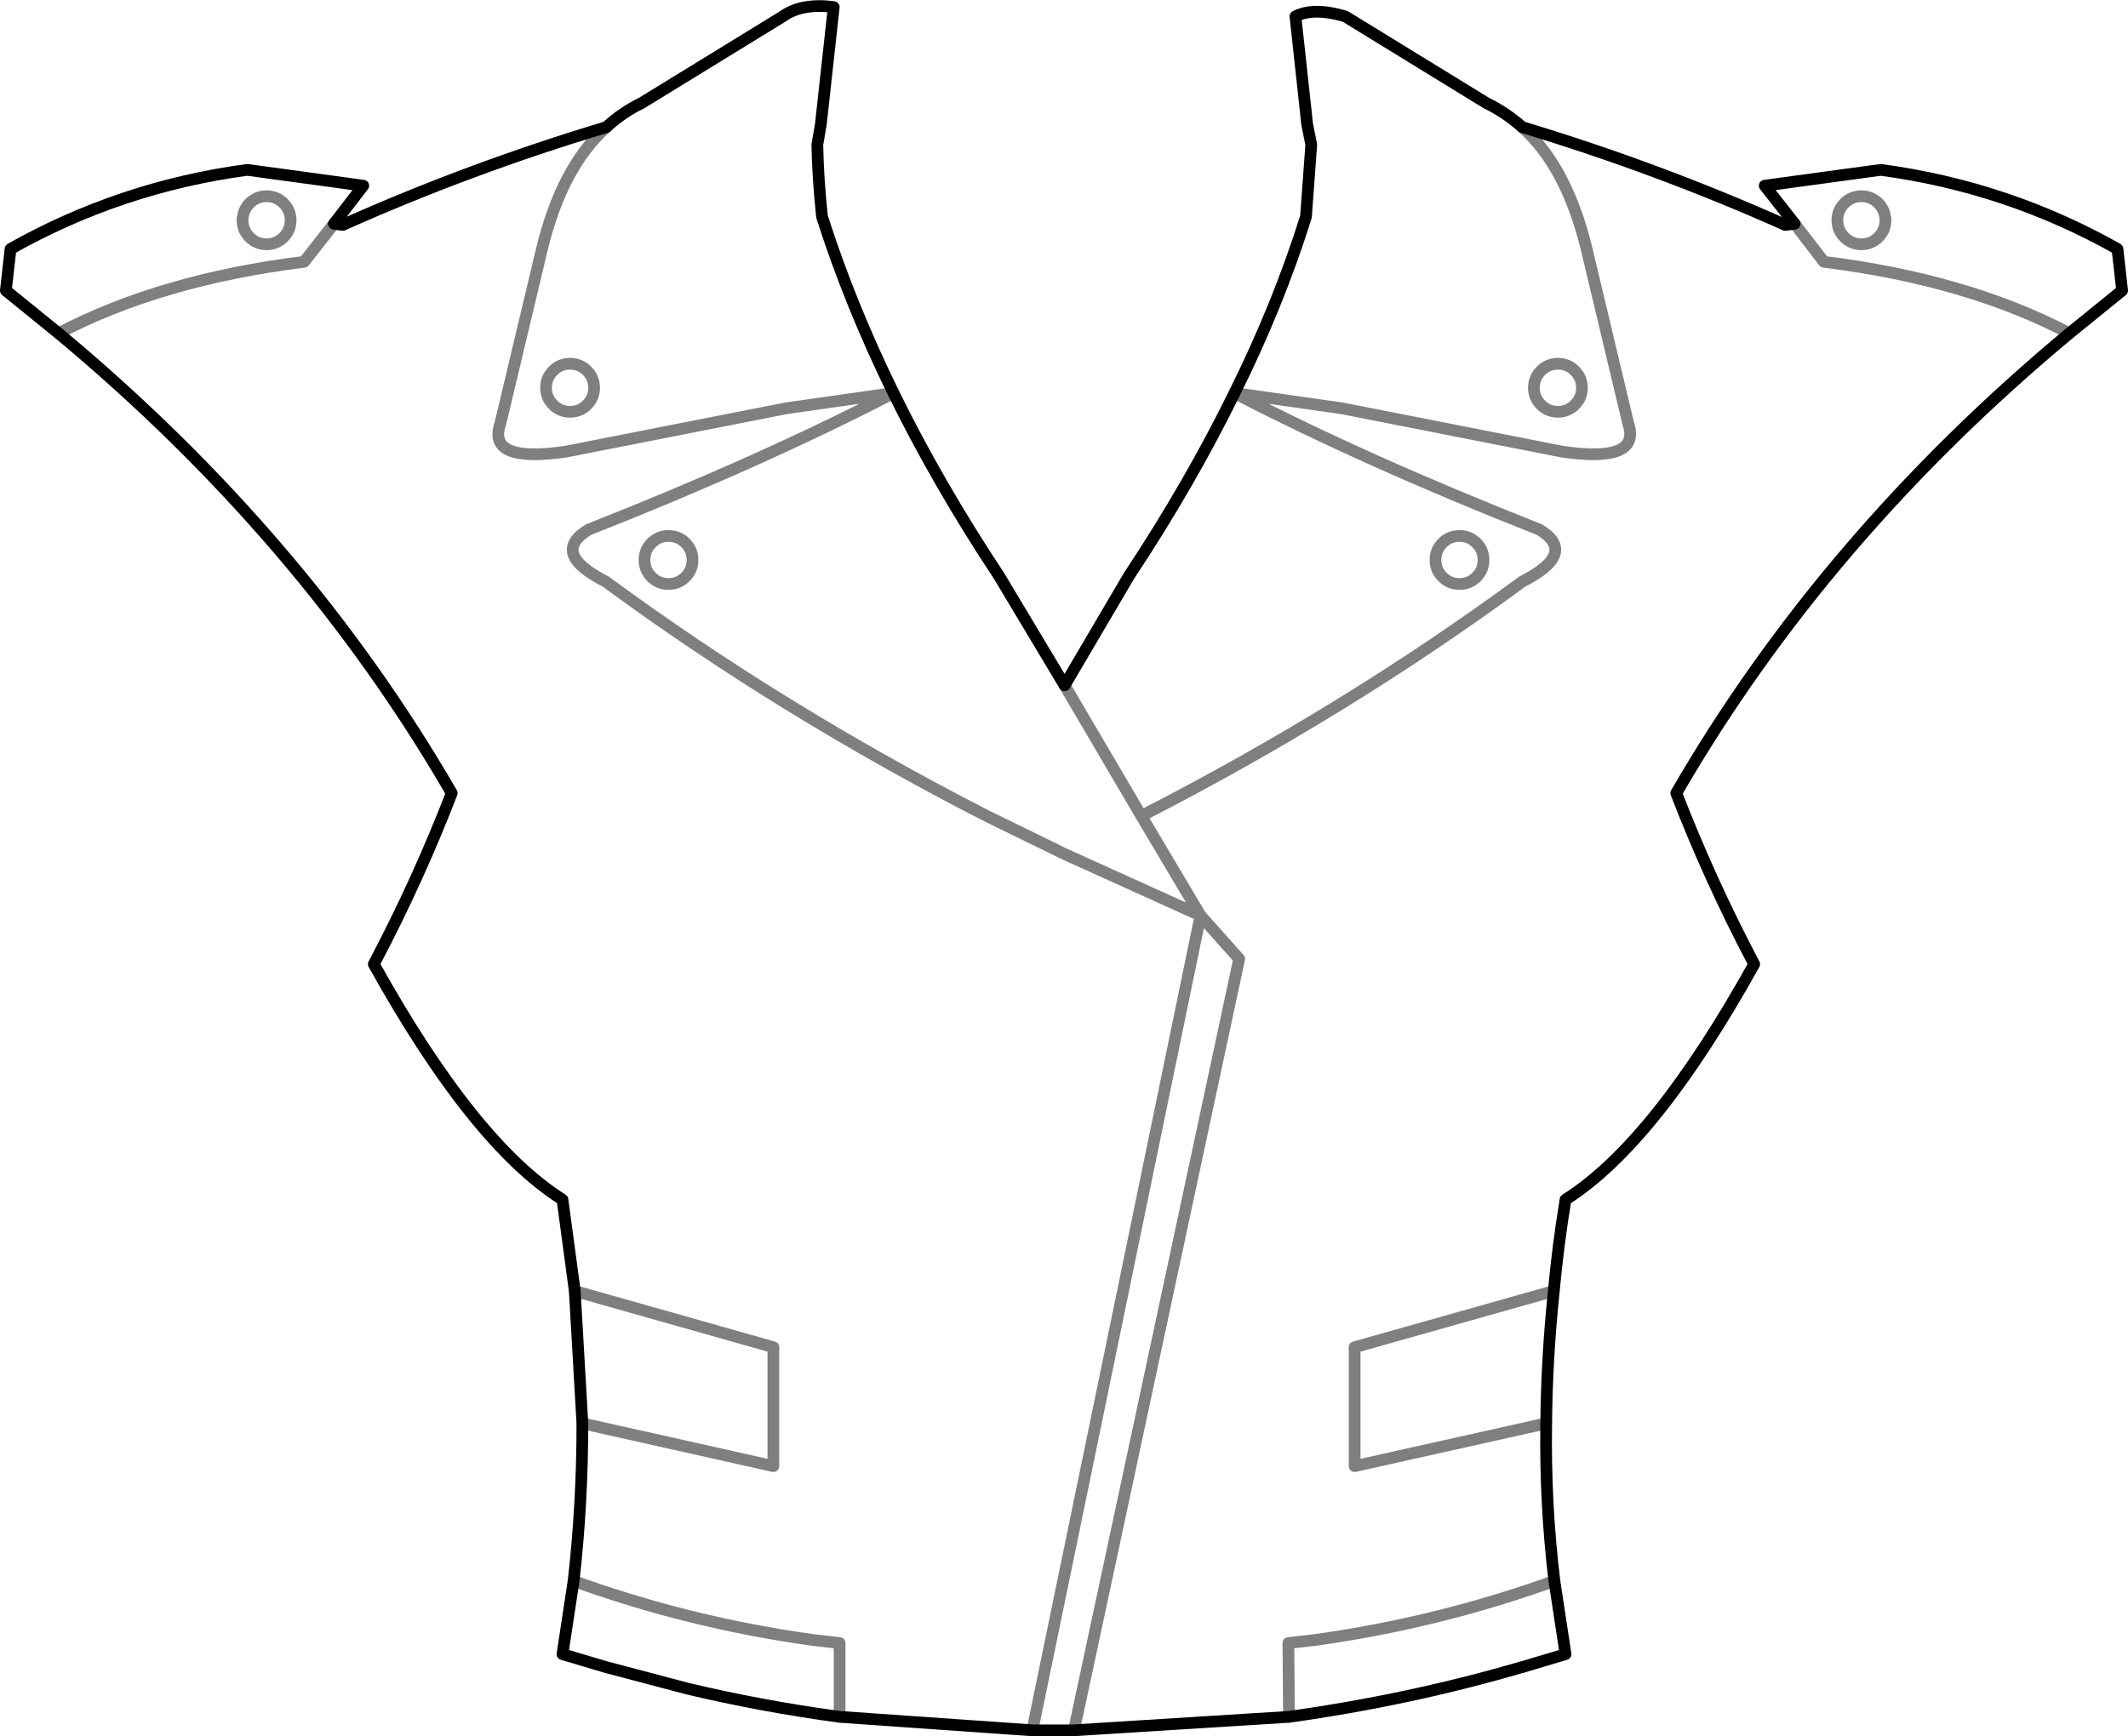 <?xml version="1.0" encoding="UTF-8" standalone="no"?>
<svg xmlns:xlink="http://www.w3.org/1999/xlink" height="148.2px" width="181.6px" xmlns="http://www.w3.org/2000/svg">
  <g transform="matrix(1.0, 0.0, 0.0, 1.0, -309.1, -178.2)">
    <path d="M333.9 197.0 Q333.9 197.85 333.3 198.45 332.7 199.05 331.85 199.05 331.0 199.05 330.4 198.45 329.8 197.85 329.8 197.0 L329.8 196.95 Q329.85 196.1 330.4 195.55 331.0 194.95 331.85 194.95 332.7 194.95 333.3 195.55 333.9 196.15 333.9 197.0 M337.6 197.3 L335.05 200.55 Q322.9 202.05 314.1 206.65 M358.15 288.4 L375.1 293.2 375.1 303.35 358.8 299.7 M358.05 313.15 Q368.0 316.75 378.55 318.2 L380.75 318.45 380.75 324.75 M397.2 325.9 L411.55 256.35 399.95 251.1 393.3 247.85 Q375.75 238.85 360.8 227.85 356.0 225.4 359.35 223.4 374.05 217.6 385.35 211.75 L376.2 213.05 357.4 216.75 Q350.6 217.75 351.8 214.35 L355.35 199.45 Q357.05 192.45 360.85 189.05 M469.4 195.55 Q468.8 194.95 467.95 194.95 467.1 194.95 466.5 195.55 465.9 196.15 465.9 197.0 465.9 197.85 466.5 198.45 467.1 199.05 467.95 199.05 468.8 199.05 469.4 198.45 470.0 197.85 470.0 197.0 L470.0 196.95 Q469.95 196.1 469.4 195.55 M485.7 206.65 Q476.9 202.05 464.75 200.55 L462.25 197.3 M443.5 212.75 Q444.1 212.15 444.1 211.3 444.1 210.45 443.5 209.85 442.9 209.25 442.05 209.25 441.2 209.25 440.6 209.85 440.0 210.45 440.0 211.3 440.0 212.15 440.6 212.75 441.2 213.35 442.05 213.35 442.9 213.35 443.5 212.75 M439.0 189.05 Q442.8 192.45 444.5 199.45 L448.05 214.35 Q449.2 217.75 442.4 216.75 L423.6 213.05 414.45 211.75 Q425.75 217.6 440.45 223.4 443.8 225.4 439.0 227.85 424.05 238.85 406.5 247.85 L411.55 256.35 414.85 260.05 400.75 325.9 M432.2 224.55 Q431.6 225.15 431.6 226.0 431.6 226.85 432.2 227.45 432.8 228.05 433.65 228.05 434.5 228.05 435.1 227.45 435.7 226.85 435.7 226.0 435.7 225.15 435.1 224.55 434.5 223.95 433.65 223.95 432.8 223.95 432.2 224.55 M441.05 299.7 L424.7 303.35 424.7 293.2 441.7 288.4 M368.2 226.0 Q368.2 226.85 367.6 227.45 367.0 228.05 366.15 228.05 365.3 228.05 364.7 227.45 364.1 226.85 364.1 226.0 364.1 225.15 364.7 224.55 365.3 223.95 366.15 223.95 367.0 223.95 367.6 224.55 368.2 225.15 368.2 226.0 M357.75 209.25 Q358.6 209.25 359.2 209.85 359.8 210.45 359.8 211.3 359.8 212.15 359.2 212.75 358.6 213.35 357.75 213.35 356.9 213.35 356.3 212.75 355.7 212.15 355.7 211.3 355.7 210.45 356.3 209.85 356.9 209.25 357.75 209.25 M419.1 324.75 L419.05 318.45 421.25 318.2 Q431.75 316.75 441.75 313.15 M406.5 247.85 L399.95 236.7" fill="none" stroke="#000000" stroke-linecap="round" stroke-linejoin="round" stroke-opacity="0.502" stroke-width="1.0"/>
    <path d="M360.85 189.05 Q349.2 192.55 338.35 197.4 L337.6 197.3 M314.1 206.65 Q335.0 224.05 347.65 245.9 344.8 253.3 341.0 260.5 349.5 275.8 357.1 280.6 L358.15 288.4 358.8 299.7 Q358.8 306.6 358.05 313.15 L357.1 319.4 360.8 320.5 367.8 322.35 Q374.1 323.85 380.75 324.75 L397.2 325.9 M360.85 189.05 Q362.2 187.8 363.85 187.0 L375.9 179.6 Q377.5 178.45 380.25 178.8 L379.15 188.8 378.85 190.55 Q378.9 193.4 379.25 196.7 381.65 204.2 385.35 211.75 389.15 219.5 394.35 227.35 L399.95 236.7 405.45 227.35 Q410.65 219.5 414.45 211.75 418.2 204.2 420.55 196.7 L421.0 190.55 420.65 188.8 419.65 179.6 Q421.2 178.8 423.9 179.6 L435.95 187.0 Q437.6 187.8 439.0 189.05 450.6 192.55 461.45 197.4 L462.25 197.3 459.7 194.05 469.6 192.7 Q480.4 194.15 489.8 199.45 L490.2 203.0 485.7 206.65 Q464.8 224.05 452.15 245.9 455.0 253.3 458.8 260.5 450.3 275.8 442.7 280.6 442.05 284.55 441.7 288.4 441.1 294.15 441.05 299.7 440.95 306.6 441.75 313.15 L442.7 319.4 439.35 320.4 439.05 320.5 439.0 320.5 Q429.45 323.3 419.1 324.75 L400.75 325.9 397.2 325.9 M314.1 206.65 L309.6 203.0 310.0 199.45 Q319.4 194.15 330.2 192.7 L340.1 194.05 337.6 197.3" fill="none" stroke="#000000" stroke-linecap="round" stroke-linejoin="round" stroke-width="1.0"/>
  </g>
</svg>
